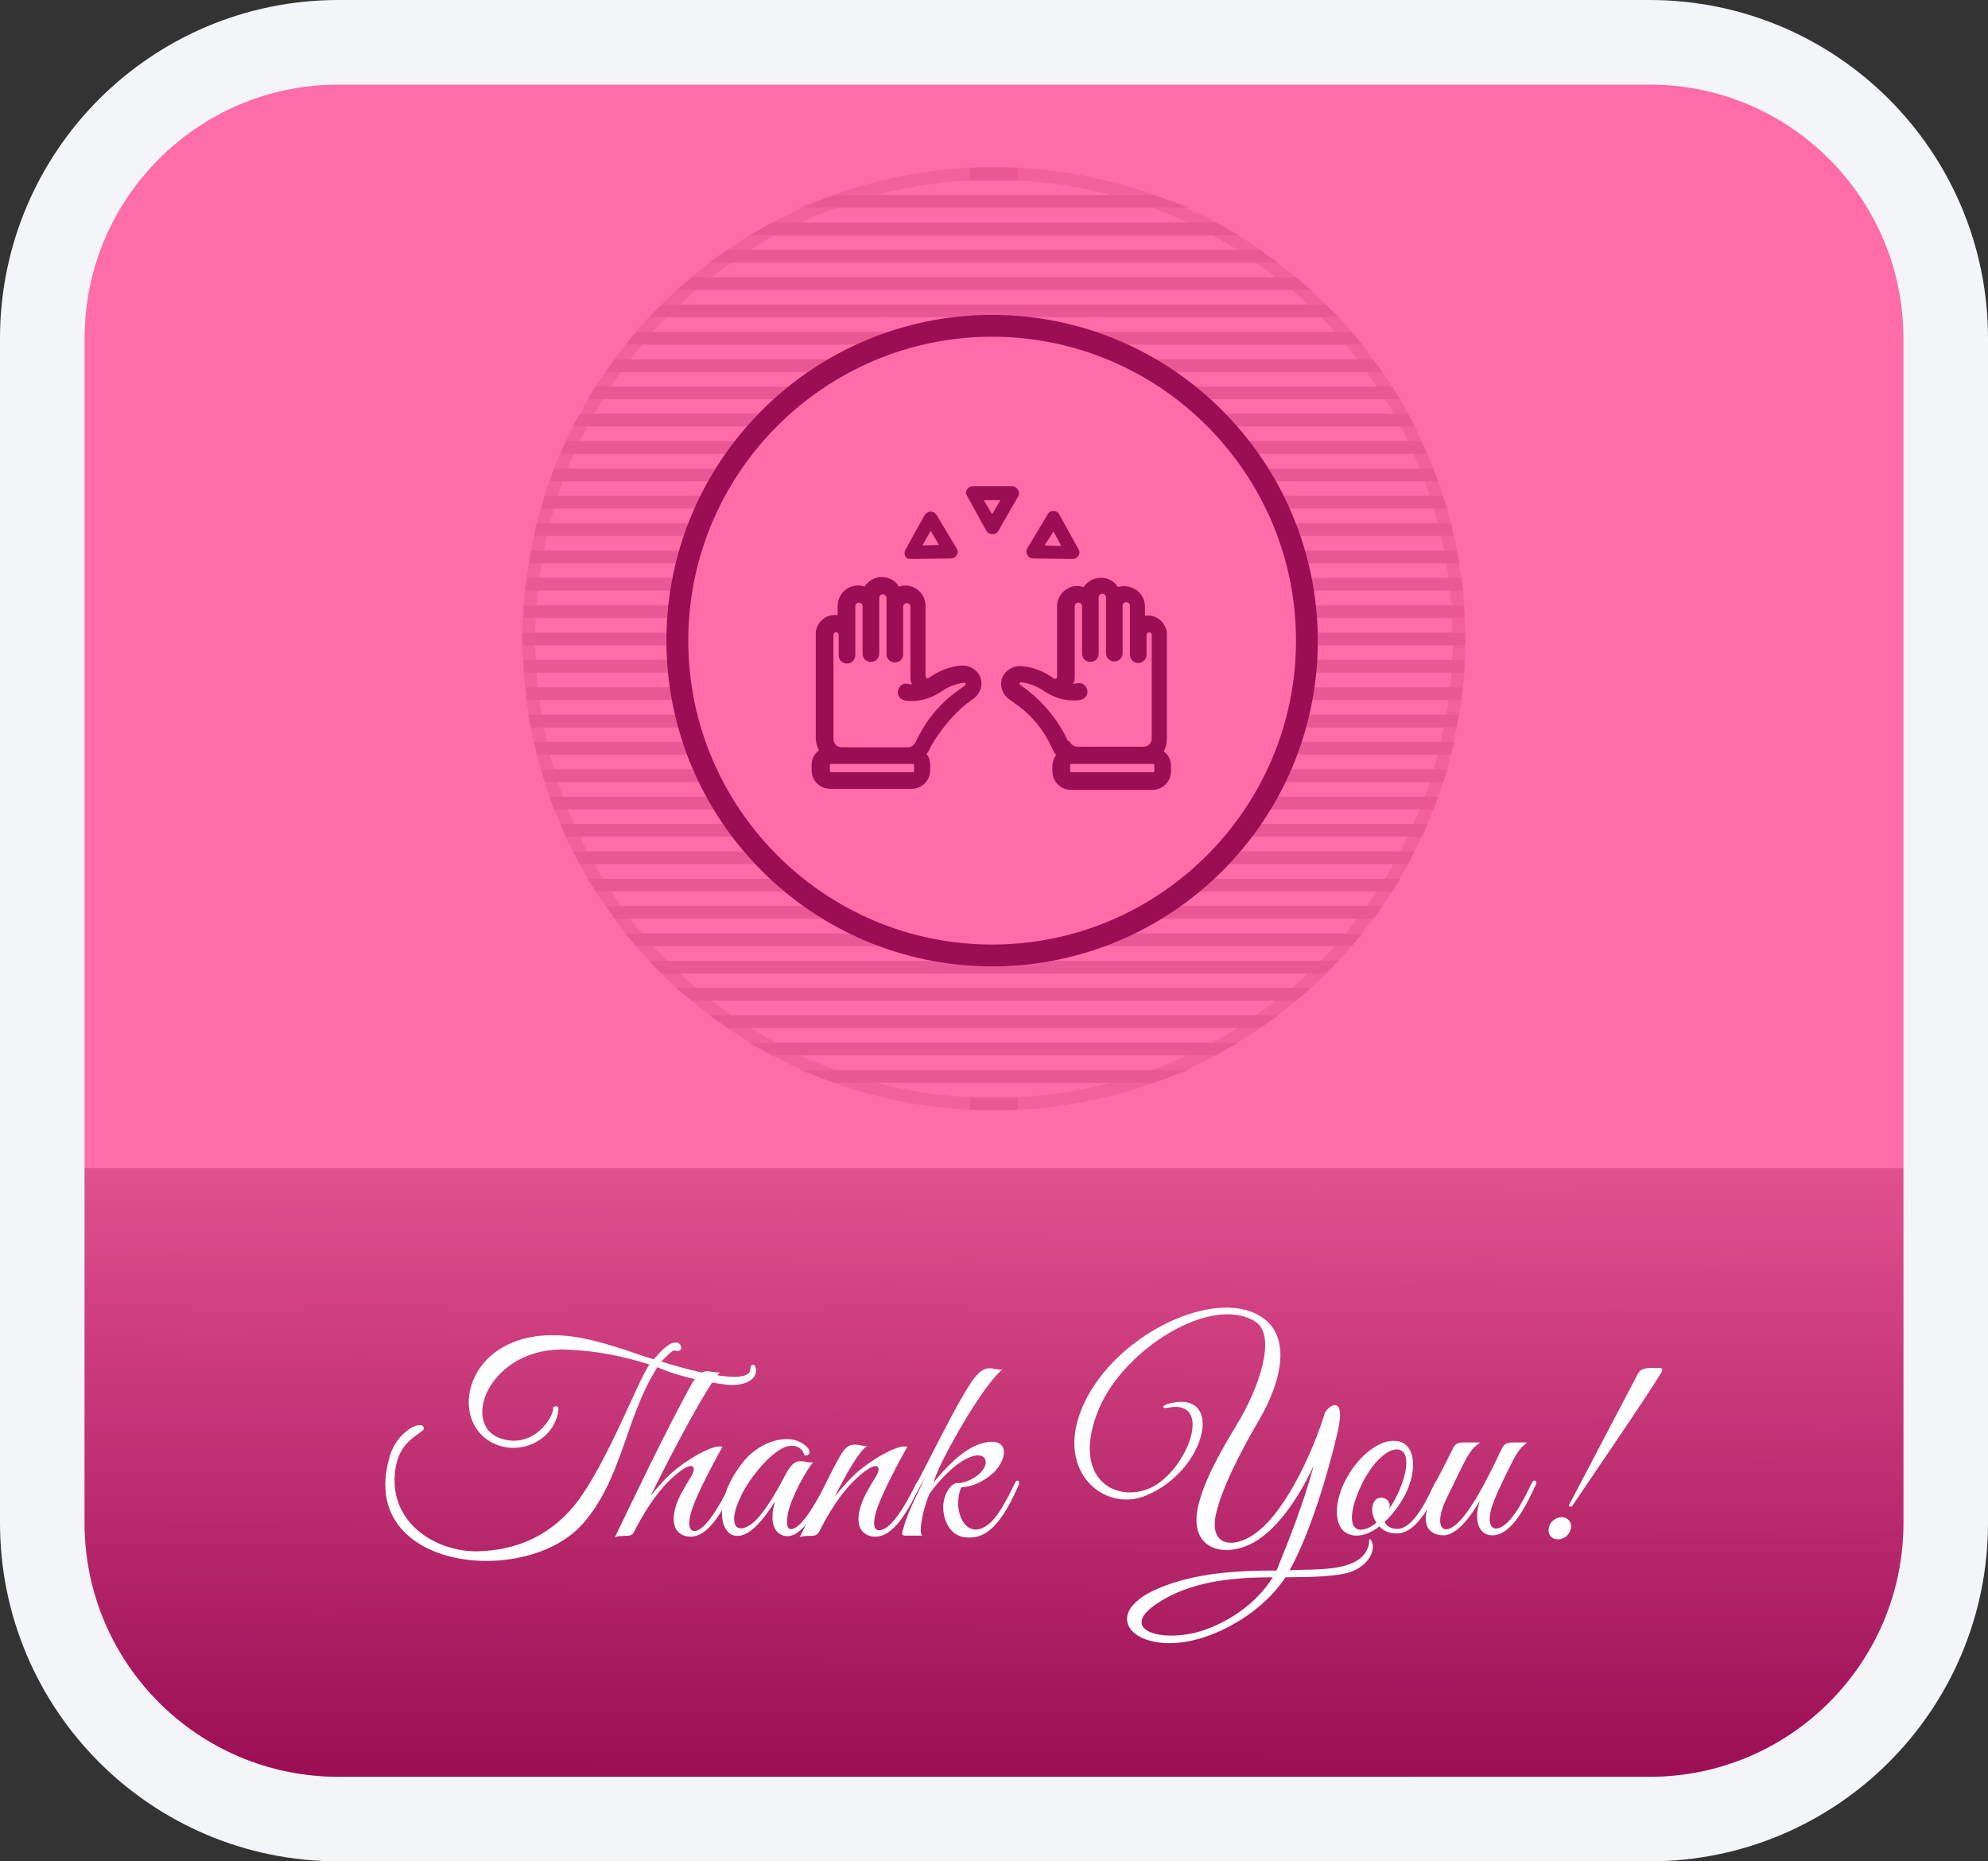 <svg width="470" height="440" viewBox="0 0 470 440" fill="none" xmlns="http://www.w3.org/2000/svg">
<rect x="0" y="0" width="470" height="440" fill="#333333" stroke="none"/>
<path d="M80 10C41.34 10 10 41.34 10 80V360C10 398.66 41.34 430 80 430H390C428.66 430 460 398.66 460 360V80C460 41.34 428.66 10 390 10H80Z" fill="#FF6CA8" stroke="#F4F5F9" stroke-width="20"/>
<path d="M20 276.141H450V360C450 393.137 423.137 420 390 420H80C46.863 420 20 393.137 20 360V276.141Z" fill="url(#paint0_linear)"/>
<g opacity="0.6">
<path opacity="0.2" d="M134.753 196.273H335.131C336.082 194.132 337.034 191.99 337.866 189.848H132.018C132.85 191.99 133.801 194.132 134.753 196.273Z" stroke="#9B0E54" stroke-width="3" stroke-miterlimit="10"/>
<path opacity="0.2" d="M137.963 202.698H332.038C333.109 200.556 334.179 198.415 335.249 196.273H134.752C135.703 198.415 136.774 200.675 137.963 202.698Z" stroke="#9B0E54" stroke-width="3" stroke-miterlimit="10"/>
<path opacity="0.2" d="M132.016 189.848H337.864C338.697 187.706 339.41 185.565 340.124 183.423H129.875C130.47 185.565 131.302 187.706 132.016 189.848Z" stroke="#9B0E54" stroke-width="3" stroke-miterlimit="10"/>
<path opacity="0.2" d="M125.238 157.485H344.762C344.881 155.343 345 153.201 345 151.06H125C125 153.201 125.119 155.343 125.238 157.485Z" stroke="#9B0E54" stroke-width="3" stroke-miterlimit="10"/>
<path opacity="0.2" d="M126.783 170.454H343.216C343.573 168.312 343.929 166.171 344.167 164.029H125.832C126.07 166.171 126.427 168.312 126.783 170.454Z" stroke="#9B0E54" stroke-width="3" stroke-miterlimit="10"/>
<path opacity="0.2" d="M125.833 163.91H344.168C344.406 161.768 344.644 159.626 344.763 157.485H125.238C125.357 159.626 125.595 161.768 125.833 163.91Z" stroke="#9B0E54" stroke-width="3" stroke-miterlimit="10"/>
<path opacity="0.2" d="M128.093 176.879H341.79C342.266 174.738 342.742 172.596 343.098 170.454H126.666C127.142 172.596 127.617 174.738 128.093 176.879Z" stroke="#9B0E54" stroke-width="3" stroke-miterlimit="10"/>
<path opacity="0.2" d="M146.048 215.667H323.951C325.497 213.526 326.924 211.384 328.351 209.242H141.648C143.075 211.384 144.502 213.526 146.048 215.667Z" stroke="#9B0E54" stroke-width="3" stroke-miterlimit="10"/>
<path opacity="0.2" d="M141.649 209.242H328.233C329.541 207.101 330.849 204.959 331.92 202.817H137.963C139.152 204.959 140.341 207.101 141.649 209.242Z" stroke="#9B0E54" stroke-width="3" stroke-miterlimit="10"/>
<path opacity="0.2" d="M183.033 247.912H287.087C290.774 246.008 294.222 243.747 297.552 241.487H172.449C175.898 243.866 179.347 246.008 183.033 247.912Z" stroke="#9B0E54" stroke-width="3" stroke-miterlimit="10"/>
<path opacity="0.2" d="M229.411 260.881H240.589C251.768 260.286 262.589 258.026 272.579 254.456H197.422C207.411 258.145 218.233 260.286 229.411 260.881Z" stroke="#9B0E54" stroke-width="3" stroke-miterlimit="10"/>
<path opacity="0.2" d="M197.422 254.456H272.579C277.574 252.671 282.33 250.529 286.968 248.031H182.914C187.552 250.41 192.428 252.671 197.422 254.456Z" stroke="#9B0E54" stroke-width="3" stroke-miterlimit="10"/>
<path opacity="0.2" d="M234.999 261C236.902 261 238.686 261 240.589 260.881H229.41C231.313 261 233.097 261 234.999 261Z" stroke="#9B0E54" stroke-width="3" stroke-miterlimit="10"/>
<path opacity="0.2" d="M151.043 222.093H318.838C320.622 219.951 322.287 217.809 323.952 215.667H146.049C147.595 217.928 149.379 220.07 151.043 222.093Z" stroke="#9B0E54" stroke-width="3" stroke-miterlimit="10"/>
<path opacity="0.2" d="M172.449 241.487H297.433C300.406 239.464 303.141 237.322 305.876 235.062H164.006C166.741 237.322 169.595 239.464 172.449 241.487Z" stroke="#9B0E54" stroke-width="3" stroke-miterlimit="10"/>
<path opacity="0.2" d="M156.991 228.637H312.894C314.915 226.614 316.937 224.353 318.84 222.211H151.045C152.948 224.353 154.969 226.495 156.991 228.637Z" stroke="#9B0E54" stroke-width="3" stroke-miterlimit="10"/>
<path opacity="0.2" d="M164.006 235.062H305.877C308.255 233.039 310.633 230.897 312.893 228.637H156.99C159.25 230.897 161.628 233.039 164.006 235.062Z" stroke="#9B0E54" stroke-width="3" stroke-miterlimit="10"/>
<path opacity="0.2" d="M129.876 183.304H340.124C340.719 181.162 341.313 179.021 341.908 176.879H128.092C128.686 179.021 129.162 181.162 129.876 183.304Z" stroke="#9B0E54" stroke-width="3" stroke-miterlimit="10"/>
<path opacity="0.2" d="M151.045 79.907H318.84C316.937 77.647 315.034 75.505 312.894 73.482H156.991C154.969 75.505 152.948 77.647 151.045 79.907Z" stroke="#9B0E54" stroke-width="3" stroke-miterlimit="10"/>
<path opacity="0.2" d="M125 151.059H344.881C344.881 148.918 344.762 146.776 344.643 144.634H125.238C125.119 146.657 125 148.799 125 151.059Z" stroke="#9B0E54" stroke-width="3" stroke-miterlimit="10"/>
<path opacity="0.2" d="M164.006 67.057H305.876C303.141 64.797 300.406 62.655 297.433 60.632H172.449C169.595 62.536 166.741 64.678 164.006 67.057Z" stroke="#9B0E54" stroke-width="3" stroke-miterlimit="10"/>
<path opacity="0.2" d="M146.049 86.451H323.952C322.287 84.191 320.622 82.049 318.838 80.026H151.043C149.379 82.049 147.595 84.191 146.049 86.451Z" stroke="#9B0E54" stroke-width="3" stroke-miterlimit="10"/>
<path opacity="0.2" d="M141.648 92.876H328.232C326.805 90.616 325.378 88.474 323.832 86.451H146.048C144.502 88.474 143.075 90.616 141.648 92.876Z" stroke="#9B0E54" stroke-width="3" stroke-miterlimit="10"/>
<path opacity="0.2" d="M197.422 47.663C192.428 49.448 187.671 51.589 183.033 54.088H287.087C282.449 51.589 277.693 49.448 272.698 47.663H197.422V47.663Z" stroke="#9B0E54" stroke-width="3" stroke-miterlimit="10"/>
<path opacity="0.2" d="M240.589 41.119H229.411C218.233 41.714 207.411 43.975 197.422 47.544H272.579C262.471 43.975 251.768 41.714 240.589 41.119Z" stroke="#9B0E54" stroke-width="3" stroke-miterlimit="10"/>
<path opacity="0.2" d="M172.449 60.513H297.433C294.103 58.134 290.536 55.992 286.968 54.088H182.914C179.347 55.992 175.898 58.253 172.449 60.513Z" stroke="#9B0E54" stroke-width="3" stroke-miterlimit="10"/>
<path opacity="0.2" d="M234.999 41C233.097 41 231.313 41 229.41 41.119H240.589C238.686 41.119 236.902 41 234.999 41Z" stroke="#9B0E54" stroke-width="3" stroke-miterlimit="10"/>
<path opacity="0.2" d="M156.99 73.483H312.893C310.633 71.222 308.255 69.08 305.877 67.057H164.006C161.628 69.08 159.25 71.222 156.99 73.483Z" stroke="#9B0E54" stroke-width="3" stroke-miterlimit="10"/>
<path opacity="0.2" d="M126.783 131.665H343.216C342.859 129.524 342.383 127.382 341.908 125.24H128.091C127.616 127.263 127.14 129.405 126.783 131.665Z" stroke="#9B0E54" stroke-width="3" stroke-miterlimit="10"/>
<path opacity="0.2" d="M125.832 138.09H344.167C343.929 135.949 343.573 133.807 343.216 131.665H126.783C126.427 133.807 126.07 135.949 125.832 138.09Z" stroke="#9B0E54" stroke-width="3" stroke-miterlimit="10"/>
<path opacity="0.2" d="M125.238 144.515H344.763C344.644 142.374 344.406 140.232 344.168 138.09H125.833C125.595 140.232 125.357 142.374 125.238 144.515Z" stroke="#9B0E54" stroke-width="3" stroke-miterlimit="10"/>
<path opacity="0.2" d="M128.092 125.121H341.789C341.313 122.979 340.719 120.838 340.005 118.696H129.876C129.162 120.838 128.686 122.979 128.092 125.121Z" stroke="#9B0E54" stroke-width="3" stroke-miterlimit="10"/>
<path opacity="0.2" d="M129.875 118.696H340.124C339.41 116.554 338.697 114.413 337.864 112.271H132.016C131.302 114.413 130.47 116.554 129.875 118.696Z" stroke="#9B0E54" stroke-width="3" stroke-miterlimit="10"/>
<path opacity="0.2" d="M134.752 105.727H335.13C334.179 103.585 333.109 101.325 331.919 99.302H137.963C136.774 101.444 135.703 103.585 134.752 105.727Z" stroke="#9B0E54" stroke-width="3" stroke-miterlimit="10"/>
<path opacity="0.2" d="M137.963 99.302H332.039C330.849 97.041 329.66 94.899 328.352 92.877H141.649C140.341 95.018 139.152 97.16 137.963 99.302Z" stroke="#9B0E54" stroke-width="3" stroke-miterlimit="10"/>
<path opacity="0.2" d="M132.018 112.271H337.866C337.034 110.129 336.082 107.988 335.131 105.846H134.753C133.801 107.869 132.85 110.01 132.018 112.271Z" stroke="#9B0E54" stroke-width="3" stroke-miterlimit="10"/>
</g>
<path d="M234.561 225.86C275.662 225.86 308.982 192.541 308.982 151.44C308.982 110.339 275.662 77.019 234.561 77.019C193.46 77.019 160.141 110.339 160.141 151.44C160.141 192.541 193.46 225.86 234.561 225.86Z" fill="#FF6CA8"/>
<path d="M234.561 79.599C274.157 79.599 306.401 111.844 306.401 151.44C306.401 191.036 274.157 223.281 234.561 223.281C194.964 223.281 162.72 191.036 162.72 151.44C162.72 111.844 194.964 79.599 234.561 79.599ZM234.561 74.44C192.127 74.44 157.561 108.877 157.561 151.44C157.561 193.874 191.998 228.44 234.561 228.44C276.994 228.44 311.561 194.003 311.561 151.44C311.432 108.877 276.994 74.44 234.561 74.44Z" fill="#9B0E54"/>
<path d="M233.196 125.494C233.688 126.232 234.548 126.478 235.409 126.109C235.655 125.986 235.901 125.74 236.024 125.494L240.696 117.379C241.188 116.642 240.819 115.658 240.081 115.166C239.835 115.043 239.589 114.92 239.343 114.92H229.999C229.138 114.92 228.4 115.658 228.4 116.519C228.4 116.765 228.523 117.01 228.646 117.256L233.196 125.494ZM236.515 118.24L234.548 121.56L232.581 118.24H236.515Z" fill="#9B0E54"/>
<path d="M215.489 132.134L224.834 132.011C225.694 132.011 226.432 131.273 226.432 130.412C226.432 130.166 226.309 129.921 226.186 129.675L221.391 121.683C220.899 120.945 219.916 120.699 219.178 121.191C218.932 121.314 218.809 121.56 218.563 121.805L214.014 130.044C213.645 130.781 213.891 131.765 214.751 132.134C214.997 132.011 215.243 132.134 215.489 132.134ZM220.038 125.494L222.006 128.814L218.071 128.937L220.038 125.494Z" fill="#9B0E54"/>
<path d="M244.261 132.011L253.605 132.134C254.466 132.134 255.204 131.396 255.204 130.536C255.204 130.29 255.081 130.044 254.958 129.798L250.409 121.56C250.04 120.822 249.056 120.576 248.318 120.945C248.072 121.068 247.826 121.314 247.703 121.56L242.908 129.552C242.416 130.29 242.662 131.273 243.4 131.765C243.646 131.888 243.892 132.011 244.261 132.011ZM249.056 125.617L250.9 129.06L246.966 128.937L249.056 125.617Z" fill="#9B0E54"/>
<path d="M228.399 166.439L230.243 165.086C231.104 164.471 231.719 163.488 231.965 162.381C232.21 161.029 231.842 159.676 230.858 158.692C229.874 157.709 228.522 157.217 227.169 157.34H227.046C224.587 157.586 222.374 158.446 220.284 159.799L219.546 160.291C219.423 160.414 219.054 160.414 218.931 160.168C218.931 160.045 218.808 160.045 218.808 159.922V143.2C218.808 140.495 216.595 138.405 214.013 138.405C213.521 138.405 213.029 138.528 212.537 138.651C211.185 136.437 208.111 135.7 205.898 137.175C205.283 137.544 204.791 138.036 204.422 138.651C201.963 137.79 199.135 139.142 198.275 141.724C198.152 142.216 198.029 142.708 198.029 143.2V145.413C195.447 145.044 193.233 146.889 192.865 149.348C192.865 149.594 192.865 149.717 192.865 149.963V174.431C192.865 175.414 193.11 176.398 193.602 177.382C192.496 178.242 191.881 179.472 191.881 180.824V182.054C191.881 184.513 193.848 186.48 196.307 186.48H215.488C217.948 186.48 219.915 184.513 219.915 182.054V180.824C219.915 179.964 219.669 178.98 219.054 178.242C219.423 177.751 219.792 177.259 219.915 176.767L220.038 176.521C222.251 172.709 224.956 169.267 228.399 166.439ZM216.103 182.177C216.103 182.423 215.98 182.546 215.734 182.546H196.553C196.307 182.546 196.184 182.423 196.184 182.177V180.947C196.184 180.702 196.307 180.579 196.553 180.579H215.734C215.98 180.579 216.103 180.702 216.103 180.947V182.177ZM216.595 175.169L216.472 175.414C216.103 176.152 215.488 176.644 214.628 176.644H199.012C197.906 176.644 197.045 175.783 197.045 174.677V150.085C197.045 149.717 197.291 149.471 197.66 149.471C198.029 149.471 198.275 149.717 198.275 150.085V154.881C198.275 155.987 199.135 156.848 200.242 156.848C201.348 156.848 202.209 155.987 202.209 154.881V143.323C202.209 142.831 202.578 142.462 203.07 142.462C203.562 142.462 203.931 142.831 203.931 143.323V154.512C203.931 155.619 204.791 156.479 205.898 156.479C207.004 156.479 207.865 155.619 207.865 154.512V141.356C207.865 140.864 208.234 140.495 208.726 140.495C209.218 140.495 209.587 140.864 209.587 141.356V154.635C209.587 155.741 210.447 156.602 211.554 156.602C212.66 156.602 213.521 155.741 213.521 154.635V143.446C213.521 142.954 213.89 142.585 214.382 142.585C214.874 142.585 215.243 142.954 215.243 143.446V160.168C215.243 160.783 215.365 161.274 215.611 161.766C215.243 161.766 214.997 161.766 214.628 161.643C213.521 161.397 212.537 162.135 212.292 163.242C212.046 164.348 212.783 165.332 213.89 165.578C214.505 165.701 214.997 165.701 215.611 165.701C217.948 165.701 220.161 164.963 222.128 163.734L222.866 163.242C224.341 162.258 226.063 161.643 227.907 161.397H228.03C228.153 161.397 228.153 161.397 228.276 161.52C228.276 161.52 228.399 161.643 228.276 161.766C228.276 161.889 228.153 162.012 228.153 162.012L226.309 163.365C222.005 166.439 218.808 170.496 216.595 175.169Z" fill="#9B0E54"/>
<path d="M248.686 176.767L248.809 177.013C249.055 177.505 249.301 177.997 249.67 178.488C249.178 179.226 248.809 180.087 248.809 181.07V182.3C248.809 184.759 250.776 186.726 253.235 186.726H272.417C274.876 186.726 276.843 184.759 276.843 182.3V181.07C276.843 179.718 276.228 178.365 275.122 177.628C275.613 176.767 275.859 175.783 275.859 174.677V150.086C275.859 149.84 275.859 149.717 275.859 149.471C275.49 146.889 273.154 145.167 270.695 145.536V143.323C270.695 142.831 270.572 142.339 270.449 141.847C269.589 139.388 266.884 138.036 264.301 138.774C263.933 138.159 263.441 137.667 262.826 137.298C260.613 135.946 257.662 136.56 256.186 138.774C255.695 138.651 255.203 138.528 254.711 138.528C252.006 138.528 249.916 140.741 249.916 143.323V160.045C249.916 160.168 249.916 160.168 249.793 160.291C249.67 160.414 249.424 160.537 249.178 160.414L248.44 159.922C246.473 158.57 244.137 157.709 241.678 157.463H241.555C240.202 157.34 238.85 157.832 237.866 158.815C236.882 159.799 236.513 161.152 236.759 162.504C237.005 163.611 237.62 164.594 238.481 165.209L240.325 166.562C244.137 169.267 246.842 172.709 248.686 176.767ZM252.99 180.948C252.99 180.702 253.112 180.579 253.358 180.579H272.54C272.785 180.579 272.908 180.702 272.908 180.948V182.177C272.908 182.423 272.785 182.546 272.54 182.546H253.358C253.112 182.546 252.99 182.423 252.99 182.177V180.948ZM252.498 175.169C250.284 170.496 247.088 166.439 243.03 163.242L241.186 161.889C241.063 161.766 241.063 161.766 241.063 161.643C241.063 161.52 241.063 161.52 241.063 161.397C241.186 161.275 241.186 161.275 241.309 161.275H241.432C243.276 161.52 244.874 162.135 246.473 163.119L247.211 163.611C249.178 164.84 251.391 165.578 253.727 165.578C254.342 165.578 254.834 165.578 255.449 165.455C256.555 165.209 257.293 164.225 257.047 163.119C256.801 162.012 255.818 161.275 254.711 161.52C254.342 161.52 254.096 161.643 253.727 161.643C253.973 161.152 254.096 160.537 254.096 160.045V143.323C254.096 142.831 254.465 142.462 254.957 142.462C255.449 142.462 255.818 142.831 255.818 143.323V154.512C255.818 155.619 256.678 156.479 257.785 156.479C258.891 156.479 259.752 155.619 259.752 154.512V141.233C259.752 140.741 260.121 140.372 260.613 140.372C261.105 140.372 261.473 140.741 261.473 141.233V154.389C261.473 155.496 262.334 156.356 263.441 156.356C264.547 156.356 265.408 155.496 265.408 154.389V143.2C265.408 142.708 265.777 142.339 266.269 142.339C266.761 142.339 267.129 142.708 267.129 143.2V154.758C267.129 155.864 267.99 156.725 269.097 156.725C270.203 156.725 271.064 155.864 271.064 154.758V150.086C271.064 149.717 271.31 149.471 271.679 149.471C272.048 149.471 272.294 149.717 272.294 150.086V174.554C272.294 175.66 271.433 176.521 270.326 176.521H254.711C253.973 176.521 253.235 176.029 252.867 175.292L252.498 175.169Z" fill="#9B0E54"/>
<path d="M178.756 323.96C178.756 323.64 178.564 322.616 178.116 322.616C177.54 322.616 177.412 323 177.412 323.576C177.412 327.928 161.86 323.64 156.356 321.848C157.188 321.016 159.108 318.84 159.684 319.288C161.796 319.928 161.284 316.792 159.236 317.432H159.3C157.892 317.432 155.14 320.632 154.564 321.336C150.468 320.184 141.38 316.408 133.7 315.768C109.7 313.592 104.836 337.144 117.892 341.688C123.908 343.736 131.204 340.088 132.036 333.24C132.036 332.408 131.396 332.152 130.756 332.728V332.856C131.012 334.648 126.404 342.584 118.532 340.088C108.484 336.888 115.844 318.136 134.148 319.032C140.996 319.352 146.82 320.44 153.54 322.552C150.852 326.136 142.468 348.728 134.724 357.112C129.86 362.424 123.012 366.456 112.964 366.712C103.108 366.904 91.268 359.864 93.572 346.744C94.596 340.664 99.14 339.192 100.164 337.912C100.548 335.224 94.212 337.848 92.292 343.8C83.652 371.128 124.228 375.608 137.796 360.184C147.204 349.432 147.716 335.416 155.396 323.192C156.74 323.768 162.052 326.072 171.524 327.288C175.556 327.8 178.756 326.392 178.756 323.96ZM173.634 351.288C174.274 349.944 173.314 349.496 172.738 350.648C171.394 353.4 167.042 362.104 164.098 361.912C163.266 361.848 162.626 361.144 163.138 358.52C163.97 354.04 170.818 342.008 170.818 342.008C168.642 341.24 162.05 345.272 158.978 348.024C157.25 349.496 155.522 351.48 153.794 353.656C159.042 342.968 167.362 327.288 170.178 324.408C169.282 324.536 168.322 324.216 167.49 324.152C165.442 324.024 164.418 325.496 162.946 328.184C156.738 339.64 150.53 352.696 145.346 363.448C145.986 363.064 146.562 363.128 147.522 363.064C148.866 363.064 149.442 363 149.89 362.104C153.538 355 156.674 351.416 158.85 349.432C163.778 344.824 164.93 346.552 163.394 349.048C161.602 351.928 160.386 354.104 159.874 355.768C157.954 361.72 161.026 363.256 163.266 363.256C168.002 363.256 171.522 355.704 173.634 351.288ZM196.1 351.224C196.74 349.944 195.78 349.56 195.204 350.712C193.86 353.464 189.636 361.592 186.948 361.464C186.116 361.464 185.796 360.248 186.308 357.624C187.14 353.72 190.916 347 192.26 345.656C191.364 345.848 190.404 345.464 189.572 345.4C187.524 345.272 186.628 346.808 185.22 349.496C183.556 352.632 181.764 355.768 179.524 358.456C176.516 362.04 172.996 362.552 173.636 358.072C174.02 355.64 175.748 352.504 176.26 351.608C178.564 347.832 181.892 344.056 184.772 342.456C187.14 341.176 189.508 341.688 190.212 344.056C191.3 344.248 191.812 343.16 190.916 342.2C187.268 338.232 179.908 340.6 176.068 345.144C166.404 356.728 171.268 367.928 178.628 360.888C180.484 359.096 182.212 356.536 183.236 354.872C181.316 361.592 184.324 363.256 186.436 363.128C190.276 362.808 194.18 355.128 196.1 351.224ZM217.515 351.224C218.155 349.944 217.131 349.496 216.619 350.648C215.275 353.336 211.179 361.72 207.851 361.72C207.019 361.72 206.315 361.144 206.827 358.52C207.659 354.04 214.507 342.008 214.507 342.008C212.331 341.24 205.739 345.272 202.667 348.024C200.683 349.752 198.635 352.184 197.355 353.784C199.659 349.176 203.179 342.776 205.099 341.752C204.203 341.944 203.243 341.56 202.411 341.496C200.363 341.368 199.531 342.456 197.867 345.528C194.731 351.288 192.107 357.368 189.035 363.448C189.675 363.064 190.251 363.128 191.211 363.064C192.555 363.064 193.131 363 193.643 362.104C197.227 355 200.363 351.416 202.539 349.432C207.467 344.824 208.619 346.552 207.083 349.048C205.291 351.928 204.075 354.104 203.563 355.768C201.643 361.72 204.715 363.256 206.955 363.256C211.883 363.256 215.595 355.128 217.515 351.224ZM229.737 326.584C224.233 334.776 215.785 353.912 211.433 359.672C211.049 360.248 211.433 360.952 211.945 360.504C213.225 359.288 215.785 354.68 218.729 349.112C216.809 353.528 214.633 357.176 213.481 361.592C213.225 362.424 213.097 363 213.993 363H218.025C216.937 362.104 218.665 355.192 219.817 353.016C221.545 350.584 223.401 348.664 225.065 347.192C232.425 340.92 235.241 345.4 231.209 348.664C229.737 349.88 227.561 350.712 226.153 350.584C224.745 350.712 222.377 353.784 223.145 357.944C223.785 361.272 225.769 363.128 228.073 363.384C231.785 363.768 235.753 362.744 240.809 351.096C241.257 350.072 240.489 349.496 239.977 350.52C238.185 354.232 236.393 357.56 234.793 359.288C228.905 365.56 224.809 357.56 227.241 351.608C230.057 351.352 231.785 350.456 233.705 349.112C238.569 345.656 239.337 338.488 231.081 341.56C227.369 342.968 223.337 347.192 220.649 350.52C221.289 348.6 222.121 346.744 222.953 345.08C227.241 336.568 233.769 326.2 237.033 323.704C236.137 323.896 235.177 323.512 234.345 323.448H234.025C232.617 323.384 231.273 324.344 229.737 326.584ZM324.461 364.856C323.949 363.192 323.565 363.832 323.693 364.792C322.413 371.896 311.149 370.808 304.877 371.192C309.613 362.808 314.029 348.216 316.269 338.36C318.445 328.824 313.453 332.728 313.133 334.264C311.149 340.92 304.621 356.92 296.685 362.552C291.693 366.136 285.805 365.624 287.469 357.944C288.749 352.12 293.165 343.352 297.453 336.056C303.213 326.328 305.965 314.616 296.557 310.392C285.357 305.336 264.045 315.768 256.493 331.32C248.685 347.32 260.781 357.752 270.957 353.528C285.293 347.64 289.709 328.184 276.205 331.832C275.053 332.088 274.157 333.176 276.333 332.728C287.469 330.744 280.109 348.856 271.213 352.056C262.893 355.064 253.229 348.792 259.821 332.984C265.773 318.84 286.509 305.848 296.813 312.44C301.741 315.576 298.029 327.608 292.333 336.888C288.813 342.648 283.885 351.16 282.989 357.56C281.709 367.288 291.053 368.312 297.581 363.896C303.533 359.864 308.141 351.736 310.573 346.488C308.269 355.064 305.133 363.064 301.805 371.256C292.525 371.256 282.861 371.768 274.157 375.352C258.157 381.944 269.485 392.888 286.189 386.488C292.717 383.992 299.629 379.32 303.917 372.856C310.381 372.792 316.525 372.728 319.853 371.384C323.757 369.72 324.973 366.52 324.461 364.856ZM300.909 372.856C297.069 379 290.925 383.032 285.229 385.144C274.989 388.92 262.637 385.208 275.181 378.04C282.797 373.624 292.269 372.856 300.909 372.856ZM340.268 350.968C340.716 350.008 339.628 349.752 339.308 350.392C337.772 353.464 334.444 361.4 330.348 361.4C328.812 361.4 327.852 360.76 327.34 359.8C329.772 357.496 331.756 354.488 332.716 352.248C335.148 346.552 334.444 340.664 329.58 340.6C325.228 340.472 319.916 345.464 317.42 351.352C314.988 357.048 315.692 362.872 320.556 363C322.412 363.064 324.332 362.168 326.124 360.824C326.956 361.784 328.3 362.488 330.22 362.488C335.596 362.488 339.18 353.4 340.268 350.968ZM330.924 342.712C333.228 343.416 332.908 347.96 330.412 353.208C329.836 354.424 329.132 355.64 328.428 356.664C328.492 356.408 328.556 356.216 328.556 355.96C328.556 354.936 327.724 354.04 326.636 354.04C325.036 354.04 324.46 355.32 324.396 356.792C324.396 357.752 324.716 358.904 325.42 359.928C323.884 361.208 322.284 361.848 321.068 361.528C318.764 360.824 319.34 356.344 321.836 351.096C324.204 346.04 328.172 341.944 330.924 342.712ZM362.986 351.224C363.626 349.944 362.602 349.496 362.09 350.648C359.914 355.256 356.714 361.336 353.578 361.336C352.682 361.272 351.786 360.248 352.362 357.496C352.746 355.32 354.858 350.904 356.65 347.32C358.57 343.352 359.21 342.456 361.066 340.984H357.61C356.394 340.984 355.626 341.304 355.114 342.328C352.682 347.384 349.162 354.872 345.578 359.032C341.418 363.832 338.73 361.272 341.802 354.616C342.954 352.184 345.834 346.36 345.834 346.36C347.562 342.84 348.458 342.072 349.93 340.984H346.026C344.81 340.984 344.042 341.304 343.53 342.328C342.57 344.312 341.226 346.936 339.946 349.368L338.794 351.608C338.41 352.44 338.986 352.632 339.37 352.632C338.218 354.936 336.618 357.304 337.194 360.056C337.706 362.488 339.946 362.936 341.226 362.936C344.362 362.936 347.69 358.584 349.866 354.744C348.202 359.928 349.93 362.936 352.81 362.936C357.482 362.936 360.938 355.576 362.986 351.224ZM393.029 323.896L392.901 323.512L392.581 323.384C390.917 323.448 388.165 322.936 387.269 324.664L371.013 355.64L370.949 356.088L371.589 356.152C373.957 352.568 392.325 325.816 393.029 323.896ZM371.397 361.272C371.653 359.8 370.629 358.648 369.221 358.648C367.749 358.648 366.341 359.8 366.149 361.272C365.893 362.744 366.853 363.896 368.325 363.896C369.797 363.896 371.141 362.744 371.397 361.272Z" fill="white"/>
<defs>
<linearGradient id="paint0_linear" x1="235.438" y1="276.141" x2="234.999" y2="420" gradientUnits="userSpaceOnUse">
<stop stop-color="#9B0E54" stop-opacity="0.3"/>
<stop offset="1" stop-color="#9B0E54"/>
</linearGradient>
</defs>
</svg>
